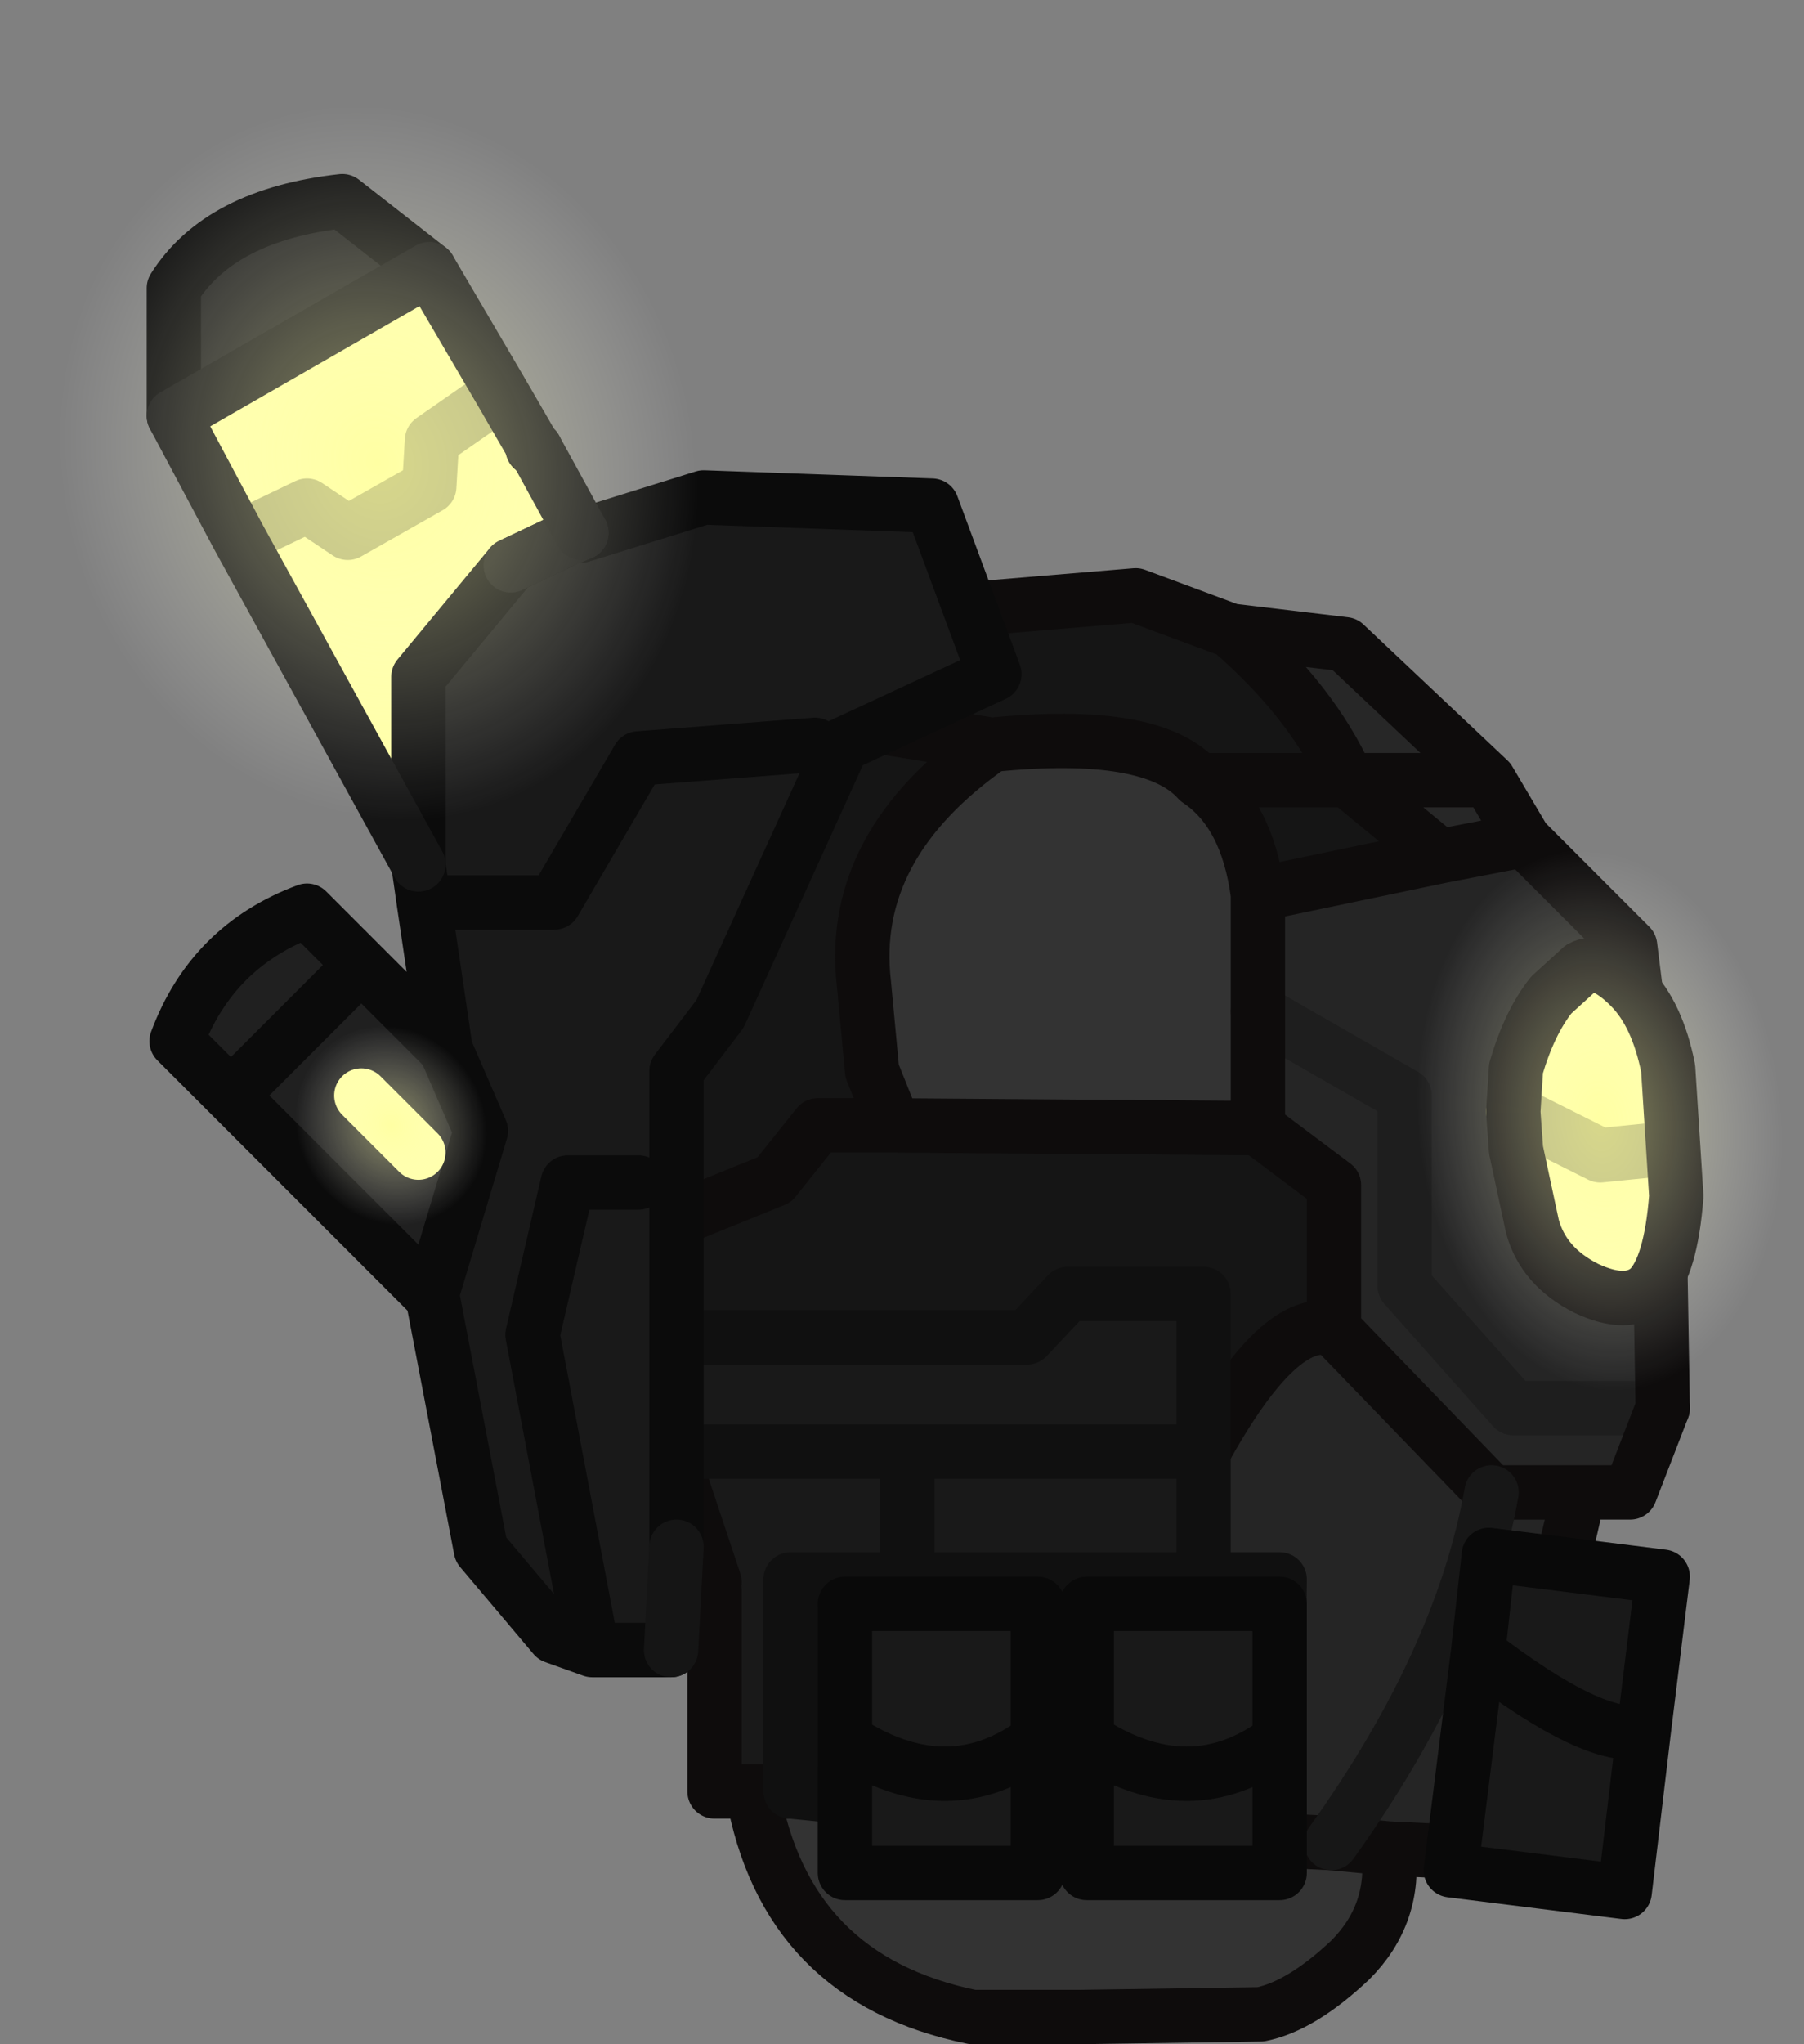 <?xml version="1.0" encoding="UTF-8" standalone="no"?>
<svg xmlns:ffdec="https://www.free-decompiler.com/flash" xmlns:xlink="http://www.w3.org/1999/xlink" ffdec:objectType="shape" height="37.6px" width="33.2px" xmlns="http://www.w3.org/2000/svg">
  <rect width="100%" height="100%" fill="#808080" stroke="none"/>
  <g transform="matrix(1.0, 0.0, 0.0, 1.0, 5.65, 8.55)">
    <path d="M8.9 24.4 L19.9 25.45 Q20.05 26.65 19.2 27.5 18.3 28.35 17.55 28.5 L14.2 28.55 12.25 28.55 Q8.8 27.85 8.2 24.4 L8.9 24.4" fill="#464437" fill-rule="evenodd" stroke="none"/>
    <path d="M17.5 12.2 L10.8 12.15 10.4 11.15 10.25 9.55 Q9.95 7.0 12.6 5.15 15.55 4.85 16.4 5.8 17.3 6.4 17.5 7.9 L17.5 12.2" fill="#333333" fill-rule="evenodd" stroke="none"/>
    <path d="M22.4 6.9 L20.85 7.2 19.15 5.8 21.75 5.8 19.15 5.8 Q18.5 4.35 17.0 3.05 L19.1 3.3 21.75 5.8 22.4 6.9" fill="#272727" fill-rule="evenodd" stroke="none"/>
    <path d="M20.85 7.2 L22.4 6.9 24.35 8.85 24.7 11.65 24.9 14.4 24.95 17.35 22.2 17.35 20.2 15.1 20.2 11.6 17.5 10.05 20.2 11.6 20.2 15.1 22.2 17.35 24.95 17.35 24.35 18.9 23.4 18.9 21.8 18.9 18.9 15.9 21.8 18.9 23.4 18.9 Q22.7 22.35 20.95 25.5 L19.9 25.45 18.85 25.35 17.85 25.3 17.9 20.5 16.5 20.5 16.5 18.15 Q17.9 15.6 18.9 15.9 L18.9 13.25 17.5 12.2 17.5 10.05 17.5 7.9 20.85 7.2 M21.8 18.9 Q21.25 22.0 18.85 25.35 21.25 22.0 21.8 18.9" fill="#252525" fill-rule="evenodd" stroke="none"/>
    <path d="M16.5 18.15 L16.5 20.5 17.9 20.5 17.85 25.3 8.9 24.4 8.2 24.4 7.5 24.4 7.5 22.2 7.6 22.2 7.6 20.7 7.5 20.7 7.5 20.55 6.7 18.15 6.55 16.05 13.25 16.05 14.0 15.25 16.5 15.25 16.5 18.15 11.05 18.15 11.05 20.5 8.9 20.5 8.9 24.4 8.9 20.5 11.05 20.5 11.05 18.15 6.7 18.15 11.05 18.15 16.5 18.15 M16.5 20.5 L11.05 20.5 16.5 20.5" fill="#191919" fill-rule="evenodd" stroke="none"/>
    <path d="M20.85 7.2 L17.5 7.9 Q17.3 6.4 16.4 5.8 L19.15 5.8 16.4 5.8 Q15.55 4.85 12.6 5.15 9.95 7.0 10.25 9.55 L10.4 11.15 10.8 12.15 17.5 12.2 18.9 13.25 18.9 15.9 Q17.9 15.6 16.5 18.15 L16.5 15.25 14.0 15.25 13.25 16.05 6.55 16.05 6.75 13.9 6.75 11.15 6.8 11.15 6.95 9.55 Q7.45 6.75 8.9 4.55 10.15 3.4 11.65 2.7 L15.25 2.4 17.0 3.05 Q18.5 4.35 19.15 5.8 L20.85 7.2 M8.9 4.55 L12.6 5.15 8.9 4.55 M10.8 12.15 L9.4 12.15 8.6 13.15 6.75 13.9 8.6 13.15 9.4 12.15 10.8 12.15" fill="#151515" fill-rule="evenodd" stroke="none"/>
    <path d="M17.85 25.3 L18.85 25.35 19.9 25.45 Q20.05 26.65 19.2 27.5 18.3 28.35 17.55 28.5 L14.2 28.55 12.25 28.55 Q8.8 27.85 8.2 24.4 L8.9 24.4 17.85 25.3" fill="#333333" fill-rule="evenodd" stroke="none"/>
    <path d="M6.75 11.15 L6.8 11.15" fill="none" stroke="#1e1d17" stroke-linecap="round" stroke-linejoin="round" stroke-width="1.0"/>
    <path d="M17.5 10.05 L20.2 11.6 20.2 15.1 22.2 17.35 24.95 17.35" fill="none" stroke="#1e1e1e" stroke-linecap="round" stroke-linejoin="round" stroke-width="1.0"/>
    <path d="M22.4 6.9 L20.85 7.2 17.5 7.9 17.5 10.05 17.5 12.2 18.9 13.25 18.9 15.9 Q17.9 15.6 16.5 18.15 M24.95 17.35 L24.9 14.4 24.7 11.65 24.35 8.85 22.4 6.9 21.75 5.8 19.15 5.8 20.85 7.2 M18.9 15.9 L21.8 18.9 23.4 18.9 24.35 18.9 24.95 17.35 M17.0 3.05 L19.1 3.3 21.75 5.8 M6.8 11.15 L6.95 9.55 Q7.45 6.75 8.9 4.55 10.15 3.4 11.65 2.7 L15.25 2.4 17.0 3.05 Q18.5 4.35 19.15 5.8 L16.4 5.8 Q17.3 6.4 17.5 7.9 M10.8 12.15 L10.4 11.15 10.25 9.55 Q9.95 7.0 12.6 5.15 L8.9 4.55 M17.85 25.3 L18.85 25.35 19.9 25.45 20.95 25.5 Q22.7 22.35 23.4 18.9 M10.8 12.15 L17.5 12.2 M12.6 5.15 Q15.55 4.85 16.4 5.8 M7.5 20.55 L6.7 18.15 6.55 16.05 6.75 13.9 6.75 11.15 M6.75 13.9 L8.6 13.15 9.4 12.15 10.8 12.15 M8.2 24.4 L7.5 24.4 7.5 22.2 7.5 20.7 M8.2 24.4 L8.9 24.4 M19.9 25.45 Q20.05 26.65 19.2 27.5 18.3 28.35 17.55 28.5 L14.2 28.55 12.25 28.55 Q8.8 27.85 8.2 24.4" fill="none" stroke="#0e0c0c" stroke-linecap="round" stroke-linejoin="round" stroke-width="1.0"/>
    <path d="M18.85 25.35 Q21.25 22.0 21.8 18.9" fill="none" stroke="#171717" stroke-linecap="round" stroke-linejoin="round" stroke-width="1.0"/>
    <path d="M16.5 18.15 L16.5 20.5 17.9 20.5 17.85 25.3 8.9 24.4 8.9 20.5 11.05 20.5 11.05 18.15 6.7 18.15 M6.55 16.05 L13.25 16.05 14.0 15.25 16.5 15.25 16.5 18.15 11.05 18.15 M11.05 20.5 L16.5 20.5" fill="none" stroke="#101010" stroke-linecap="round" stroke-linejoin="round" stroke-width="1.0"/>
    <path d="M24.6 23.3 Q23.7 23.5 21.55 21.85 23.7 23.5 24.6 23.3 L24.25 26.25 21.05 25.85 21.55 21.85 21.75 20.05 24.95 20.45 24.6 23.3 M14.35 23.45 L14.35 20.95 17.9 20.95 17.9 23.45 Q16.25 24.7 14.35 23.45 16.25 24.7 17.9 23.45 L17.9 25.9 14.35 25.9 14.35 23.45 M13.45 23.45 Q11.8 24.7 9.9 23.45 11.8 24.7 13.45 23.45 L13.45 25.9 9.9 25.9 9.9 23.45 9.9 20.95 13.45 20.95 13.45 23.45" fill="#191919" fill-rule="evenodd" stroke="none"/>
    <path d="M21.55 21.85 Q23.7 23.5 24.6 23.3 L24.95 20.45 21.75 20.05 21.55 21.85 21.05 25.85 24.25 26.25 24.6 23.3 M17.9 23.45 L17.9 20.95 14.35 20.95 14.35 23.45 Q16.25 24.7 17.9 23.45 L17.9 25.9 14.35 25.9 14.35 23.45 M9.9 23.45 Q11.8 24.7 13.45 23.45 L13.45 20.95 9.9 20.95 9.9 23.45 9.9 25.9 13.45 25.9 13.45 23.45" fill="none" stroke="#090909" stroke-linecap="round" stroke-linejoin="round" stroke-width="1.0"/>
    <path d="M2.25 -3.6 L-2.45 -0.9 -2.45 -3.25 Q-1.6 -4.6 0.65 -4.85 L2.25 -3.6" fill="#1e1e1e" fill-rule="evenodd" stroke="none"/>
    <path d="M3.75 1.85 L4.7 1.4 3.75 1.85 M4.2 -0.3 L4.15 -0.3 4.15 -0.35 4.2 -0.3 M2.3 15.25 L2.25 15.25 -1.4 11.6 -2.4 10.6 Q-1.75 8.85 0.0 8.2 L1.0 9.2 2.55 10.75 3.2 12.25 2.3 15.25 M2.05 12.65 L1.0 11.6 2.05 12.65 M1.0 9.2 L-1.4 11.6 1.0 9.2" fill="#202020" fill-rule="evenodd" stroke="none"/>
    <path d="M3.6 -1.3 L3.45 -1.25 2.3 -0.45 2.25 0.4 0.75 1.25 0.0 0.75 -1.25 1.35 0.0 0.75 0.75 1.25 2.25 0.4 2.3 -0.45 3.45 -1.25 3.6 -1.3 4.15 -0.35 4.15 -0.3 4.2 -0.3 5.05 1.25 4.7 1.4 3.75 1.85 2.05 3.9 2.05 7.4 1.95 6.8 2.05 7.35 -1.25 1.35 -2.45 -0.9 2.25 -3.6 3.6 -1.3" fill="#ffffa3" fill-rule="evenodd" stroke="none"/>
    <path d="M2.05 7.4 L2.05 3.9 3.75 1.85 4.7 1.4 5.05 1.25 5.05 1.3 7.3 0.6 11.5 0.75 12.65 3.85 9.85 5.15 7.6 10.1 6.8 11.15 6.8 19.9 6.7 21.8 5.25 21.8 4.55 21.55 3.2 19.95 2.3 15.25 3.2 12.25 2.55 10.75 2.15 8.05 2.05 7.35 2.05 7.4 M9.35 5.15 L6.1 5.4 4.55 8.05 2.15 8.05 4.55 8.05 6.1 5.4 9.35 5.15 M6.1 13.2 L4.8 13.2 4.15 16.0 5.25 21.8 4.15 16.0 4.8 13.2 6.1 13.2" fill="#191919" fill-rule="evenodd" stroke="none"/>
    <path d="M2.05 7.35 L1.95 6.8 2.05 7.4 2.05 3.9 3.75 1.85 4.7 1.4 M4.2 -0.3 L4.15 -0.3 M4.15 -0.35 L4.2 -0.3 M-2.45 -0.9 L-2.45 -3.25 Q-1.6 -4.6 0.65 -4.85 L2.25 -3.6 M2.3 15.25 L2.25 15.25 -1.4 11.6 -2.4 10.6 Q-1.75 8.85 0.0 8.2 L1.0 9.2 2.55 10.75 2.15 8.05 2.05 7.35 2.05 7.4 M5.05 1.25 L5.05 1.3 7.3 0.6 11.5 0.75 12.65 3.85 9.85 5.15 7.6 10.1 6.8 11.15 6.8 19.9 M6.7 21.8 L5.25 21.8 4.55 21.55 3.2 19.95 2.3 15.25 3.2 12.25 2.55 10.75 M2.15 8.05 L4.55 8.05 6.1 5.4 9.35 5.15 M5.25 21.8 L4.15 16.0 4.8 13.2 6.1 13.2 M-1.4 11.6 L1.0 9.2" fill="none" stroke="#0b0b0b" stroke-linecap="round" stroke-linejoin="round" stroke-width="1.0"/>
    <path d="M23.1 11.55 L24.15 12.0 M1.0 11.6 L2.05 12.65" fill="none" stroke="#ffffa3" stroke-linecap="round" stroke-linejoin="round" stroke-width="1.0"/>
    <path d="M4.7 1.4 L5.05 1.25 M3.75 1.85 L4.7 1.4" fill="none" stroke="#171717" stroke-linecap="round" stroke-linejoin="round" stroke-width="1.0"/>
    <path d="M-1.25 1.35 L0.0 0.75 0.75 1.25 2.25 0.4 2.3 -0.45 3.45 -1.25 3.6 -1.3" fill="none" stroke="#b1b171" stroke-linecap="round" stroke-linejoin="round" stroke-width="1.0"/>
    <path d="M3.6 -1.3 L2.25 -3.6 -2.45 -0.9 -1.25 1.35 2.05 7.35 M5.05 1.25 L4.2 -0.3 M4.15 -0.35 L3.6 -1.3 M6.8 19.9 L6.7 21.8" fill="none" stroke="#151515" stroke-linecap="round" stroke-linejoin="round" stroke-width="1.0"/>
    <path d="M25.05 11.1 L25.2 13.45 Q25.1 14.75 24.7 15.15 24.3 15.5 23.55 15.15 22.75 14.75 22.55 14.0 L22.25 12.6 22.2 11.9 22.25 11.1 Q22.5 10.25 22.9 9.75 L23.45 9.25 Q23.8 9.05 24.35 9.6 24.85 10.1 25.05 11.1 M24.8 12.6 L23.8 12.7 22.2 11.9 23.8 12.7 24.8 12.6" fill="#ffffa3" fill-rule="evenodd" stroke="none"/>
    <path d="M22.2 11.9 L23.8 12.7 24.8 12.6" fill="none" stroke="#b1b171" stroke-linecap="round" stroke-linejoin="round" stroke-width="1.0"/>
    <path d="M25.05 11.1 L25.2 13.45 Q25.1 14.75 24.7 15.15 24.3 15.5 23.55 15.15 22.75 14.75 22.55 14.0 L22.25 12.6 22.2 11.9 22.25 11.1 Q22.5 10.25 22.9 9.75 L23.45 9.25 Q23.8 9.05 24.35 9.6 24.85 10.1 25.05 11.1 Z" fill="none" stroke="#0e0c0c" stroke-linecap="round" stroke-linejoin="round" stroke-width="1.0"/>
    <path d="M7.0 -3.55 Q8.75 -0.4 8.3 2.9 7.8 6.15 5.5 7.6 3.15 9.05 0.25 7.85 -2.55 6.65 -4.3 3.45 -6.0 0.25 -5.55 -3.0 -5.1 -6.3 -2.75 -7.75 -0.45 -9.2 2.45 -7.95 5.3 -6.75 7.0 -3.55" fill="url(#gradient0)" fill-rule="evenodd" stroke="none"/>
    <path d="M27.35 10.75 Q27.8 13.35 27.15 15.65 26.4 17.85 25.0 18.35 23.55 19.0 22.15 17.65 20.9 16.25 20.45 13.55 19.9 10.95 20.6 8.75 21.35 6.5 22.75 5.95 24.2 5.4 25.55 6.8 26.85 8.15 27.35 10.75" fill="url(#gradient1)" fill-rule="evenodd" stroke="none"/>
    <path d="M2.4 10.65 Q3.4 11.25 3.85 12.2 4.1 13.05 3.95 13.7 3.7 14.45 2.8 14.45 1.9 14.5 0.9 13.8 0.0 13.2 -0.4 12.3 -0.85 11.45 -0.55 10.75 -0.15 10.05 0.65 10.05 1.6 10.0 2.4 10.65" fill="url(#gradient2)" fill-rule="evenodd" stroke="none"/>
  </g>
  <defs>
    <radialGradient cx="0" cy="0" gradientTransform="matrix(0.006, -0.004, 0.004, 0.007, 1.3, -0.05)" gradientUnits="userSpaceOnUse" id="gradient0" r="819.2" spreadMethod="pad">
      <stop offset="0.0" stop-color="#ffffa3" stop-opacity="0.498"/>
      <stop offset="1.0" stop-color="#ffffff" stop-opacity="0.0"/>
    </radialGradient>
    <radialGradient cx="0" cy="0" gradientTransform="matrix(0.004, -0.001, 0.001, 0.006, 23.8, 12.05)" gradientUnits="userSpaceOnUse" id="gradient1" r="819.2" spreadMethod="pad">
      <stop offset="0.0" stop-color="#ffffa3" stop-opacity="0.498"/>
      <stop offset="1.0" stop-color="#ffffff" stop-opacity="0.0"/>
    </radialGradient>
    <radialGradient cx="0" cy="0" gradientTransform="matrix(8.0E-4, -0.002, 0.002, 0.001, 1.55, 12.15)" gradientUnits="userSpaceOnUse" id="gradient2" r="819.2" spreadMethod="pad">
      <stop offset="0.0" stop-color="#ffffa3" stop-opacity="0.498"/>
      <stop offset="1.0" stop-color="#ffffff" stop-opacity="0.0"/>
    </radialGradient>
  </defs>
</svg>
